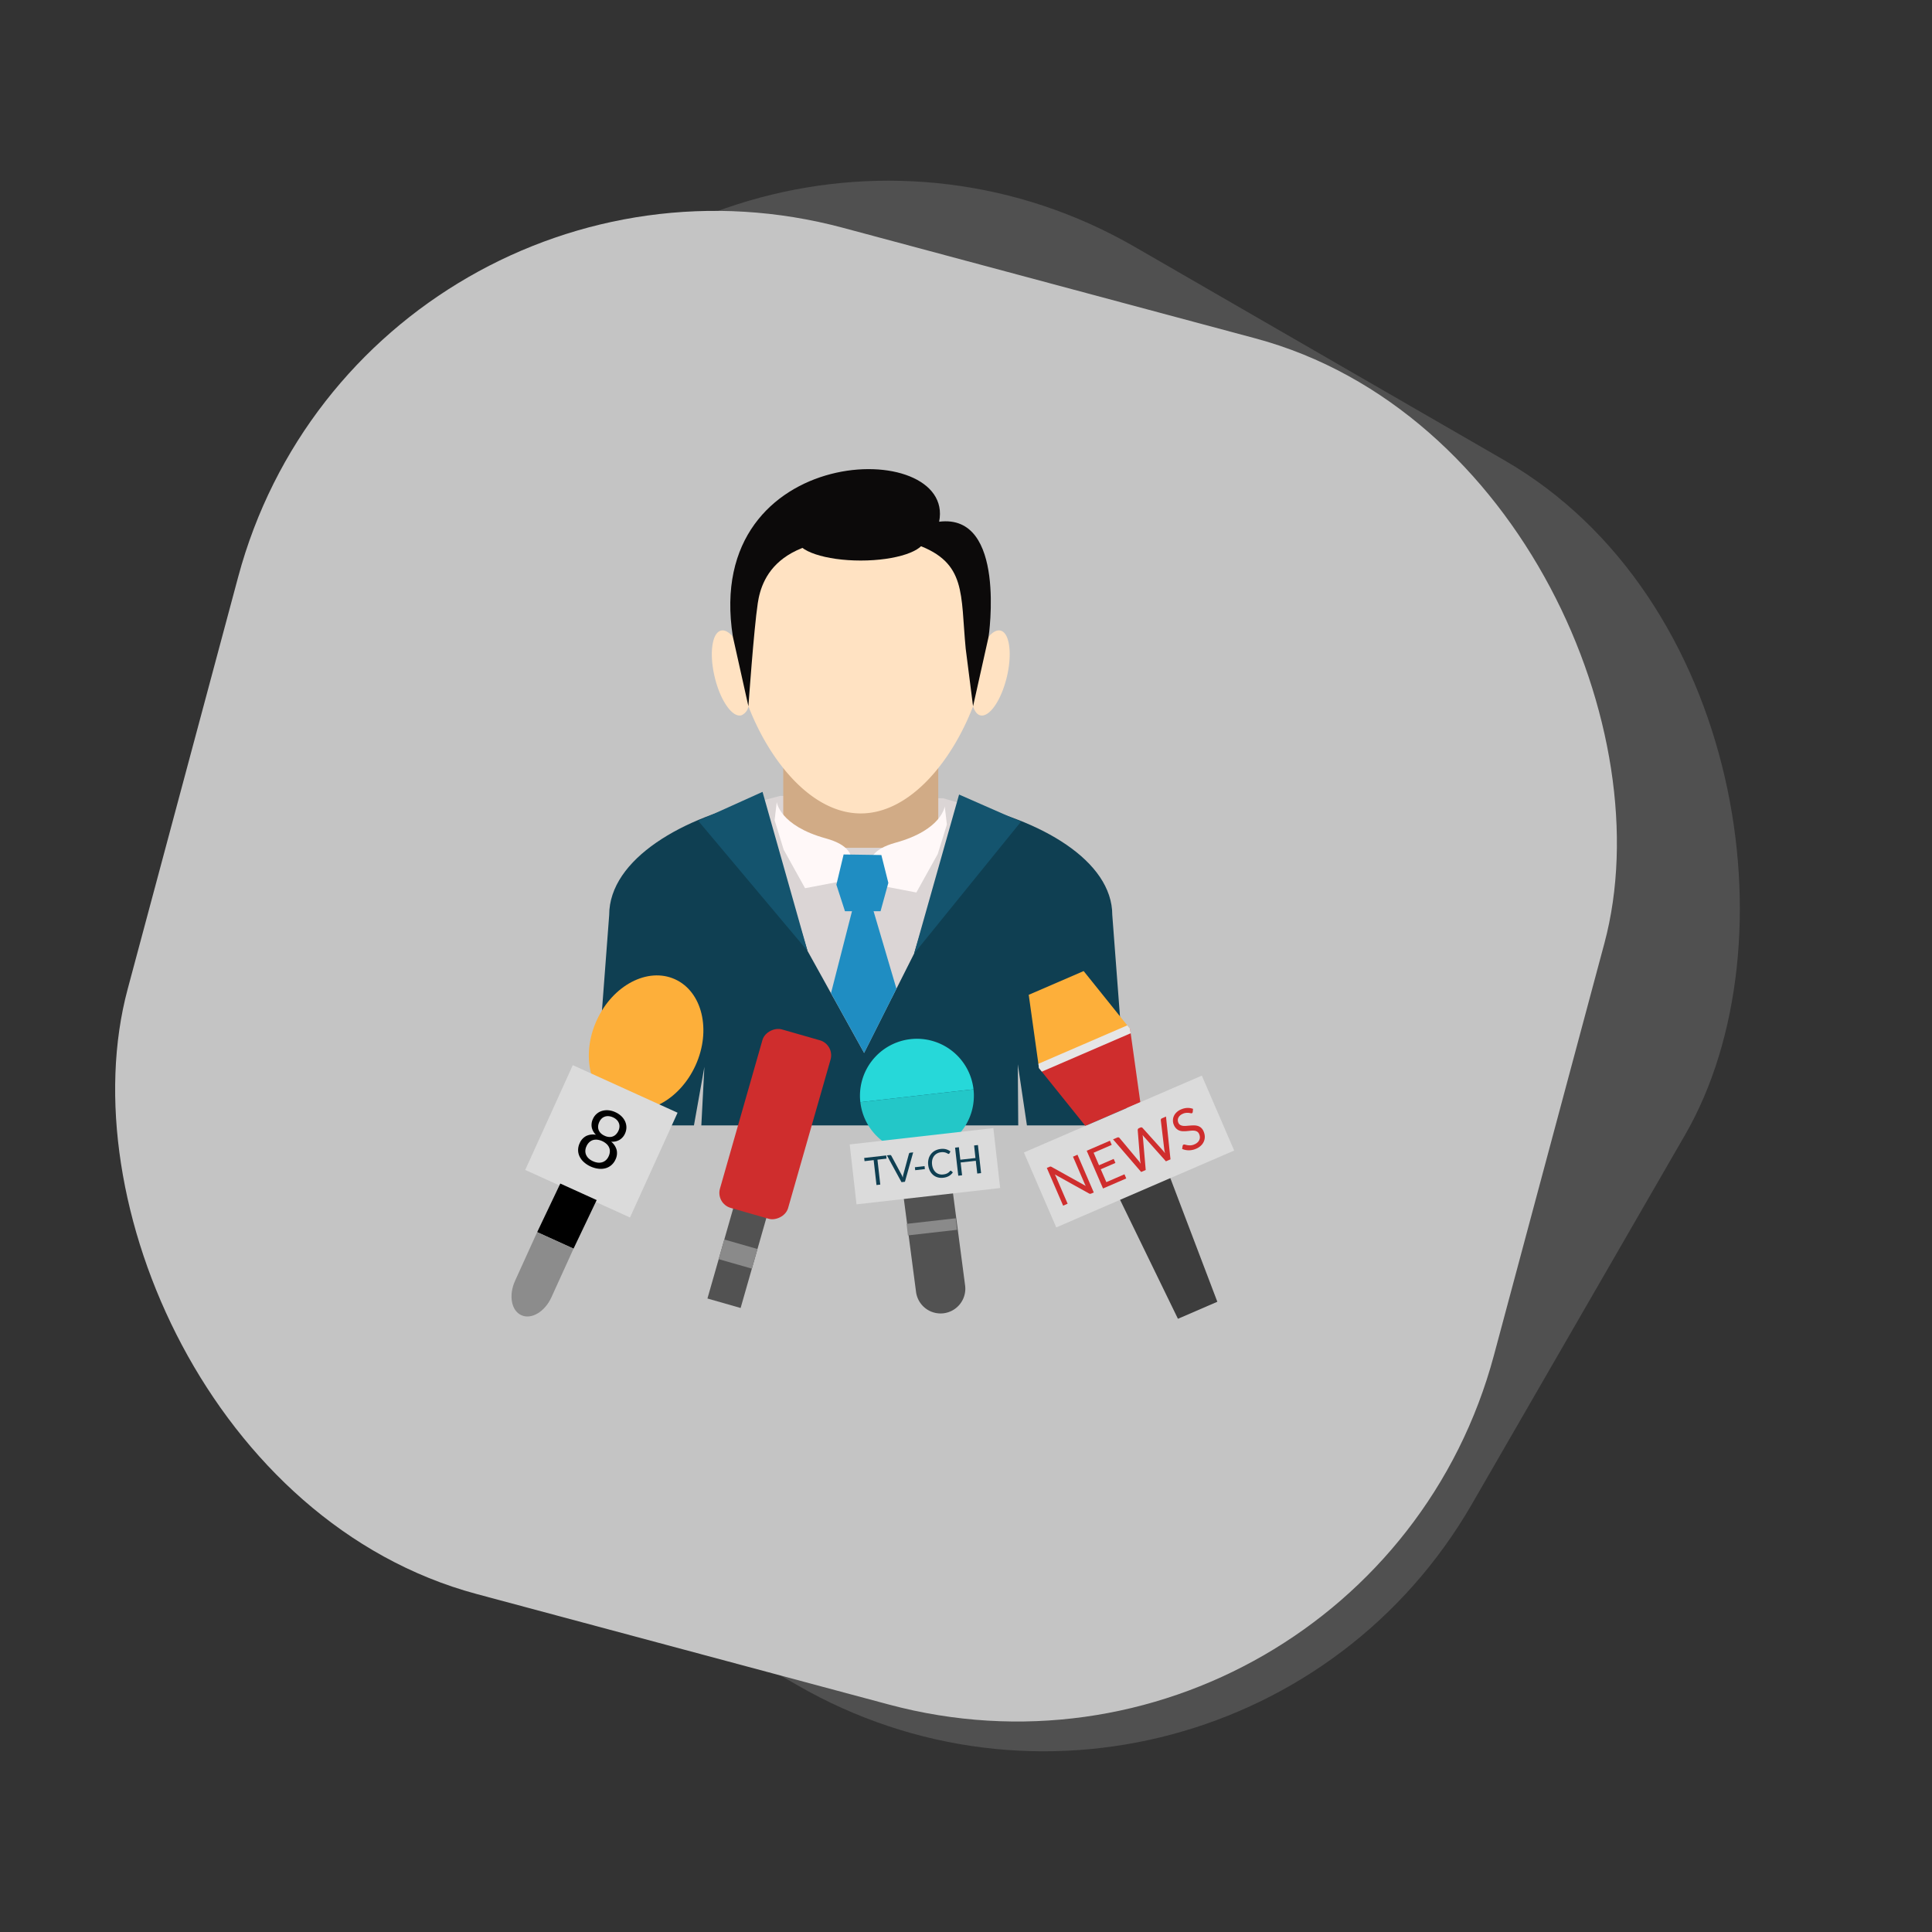 <svg xmlns="http://www.w3.org/2000/svg" width="172.119" height="172.119" viewBox="0 0 172.119 172.119">
  <rect x="0" y="0" width="172.119" height="172.119" fill="#333333" stroke="none"/>
  <g id="Group_180528" data-name="Group 180528" transform="translate(-1063.94 -2756)">
    <g id="Group_179017" data-name="Group 179017" transform="translate(122.1 1165.061)">
      <rect id="Rectangle_163442" data-name="Rectangle 163442" width="126" height="126" rx="44" transform="translate(1004.841 1590.939) rotate(30)" fill="#c4c4c4" opacity="0.2"/>
      <rect id="Rectangle_163441" data-name="Rectangle 163441" width="126" height="126" rx="44" transform="matrix(0.966, 0.259, -0.259, 0.966, 974.452, 1599.841)" fill="#c4c4c4"/>
    </g>
    <g id="Group_180170" data-name="Group 180170" transform="translate(980.864 2767.429)">
      <g id="Group_180160" data-name="Group 180160" transform="translate(135.93 30.365)">
        <g id="Group_180150" data-name="Group 180150" transform="translate(14.436 29.111)">
          <path id="Path_48282" data-name="Path 48282" d="M163.99,55.521l-14.514-.214-1.648.431-.571.285.139.4,4.51,12.688,1.318,4.185H160.7l.709-3.947,3.929-12.874.16-.524Z" transform="translate(-147.257 -55.308)" fill="#dbd5d5"/>
        </g>
        <path id="Path_48283" data-name="Path 48283" d="M181.125,65.858c0-4.822-6.35-8.533-13.565-9.967l-4.088,13.4-4.457,8.855-5.042-9.093-4.078-13.374c-6.94,1.372-13.59,5.182-13.59,10.181L134.887,84.6h8.969l.93-5.213-.272,5.213h28.233l-.04-5.446.813,5.446h9.026Z" transform="translate(-134.887 -26.135)" fill="#0f3f52"/>
        <g id="Group_180151" data-name="Group 180151" transform="translate(16.926 24.237)">
          <path id="Path_48284" data-name="Path 48284" d="M160.539,51.132h-8.493a2.419,2.419,0,0,0-2.656,2.076v5.346a2.421,2.421,0,0,0,2.656,2.076h8.493a2.59,2.59,0,0,0,2.6-1.637c.02-.01.042-.01.06-.02V53.208A2.418,2.418,0,0,0,160.539,51.132Z" transform="translate(-149.39 -51.132)" fill="#d1ab86"/>
        </g>
        <g id="Group_180152" data-name="Group 180152" transform="translate(10.56 2.195)">
          <path id="Path_48285" data-name="Path 48285" d="M169.673,44.44c-.336-.091-.711.117-1.077.542.009-.208.015-.414.015-.619,0-6.691-5.1-12.117-11.406-12.117S145.8,37.672,145.8,44.363c0,.2,0,.411.014.619-.366-.425-.742-.633-1.076-.542-.8.219-1.042,2.088-.537,4.17s1.564,3.59,2.368,3.372a1.068,1.068,0,0,0,.629-.8c1.941,5.01,5.691,9.543,10.008,9.543s8.065-4.533,10.005-9.543c.135.431.345.72.63.8.8.218,1.859-1.29,2.367-3.372S170.473,44.659,169.673,44.44Z" transform="translate(-143.935 -32.246)" fill="#ffe2c2"/>
        </g>
        <g id="Group_180153" data-name="Group 180153" transform="translate(16.154 29.659)">
          <path id="Path_48286" data-name="Path 48286" d="M148.921,55.778s.237,2.1,4.382,3.242,1.383,3.815,1.383,3.815l-3.242.619-1.906-3.431-.81-2.622Z" transform="translate(-148.728 -55.778)" fill="#fff8f8"/>
        </g>
        <g id="Group_180154" data-name="Group 180154" transform="translate(24.639 30.041)">
          <path id="Path_48287" data-name="Path 48287" d="M162.671,56.105s-.24,2.1-4.386,3.241-1.384,3.815-1.384,3.815l3.242.62,1.907-3.434.813-2.621Z" transform="translate(-155.999 -56.105)" fill="#fff8f8"/>
        </g>
        <g id="Group_180155" data-name="Group 180155" transform="translate(9.351 28.752)">
          <path id="Path_48288" data-name="Path 48288" d="M148.628,55,142.9,57.583l9.734,11.581Z" transform="translate(-142.9 -55)" fill="#14546e"/>
        </g>
        <g id="Group_180156" data-name="Group 180156" transform="translate(28.584 28.991)">
          <path id="Path_48289" data-name="Path 48289" d="M163.385,55.205l5.513,2.42-9.519,11.742Z" transform="translate(-159.379 -55.205)" fill="#14546e"/>
        </g>
        <g id="Group_180157" data-name="Group 180157" transform="translate(21.176 38.228)">
          <path id="Path_48290" data-name="Path 48290" d="M155.2,63.12l-2.166,8.457,2.952,5.323,2.878-5.718-2.379-8.062Z" transform="translate(-153.031 -63.12)" fill="#1f8dc2"/>
        </g>
        <g id="Group_180158" data-name="Group 180158" transform="translate(21.659 34.329)">
          <path id="Path_48291" data-name="Path 48291" d="M154.088,59.779l3.363.05.622,2.479-.694,2.527h-3.17l-.765-2.362Z" transform="translate(-153.445 -59.779)" fill="#1f8dc2"/>
        </g>
        <g id="Group_180159" data-name="Group 180159" transform="translate(12.206)">
          <path id="Path_48292" data-name="Path 48292" d="M163.952,35.051c1.518-7.572-21.121-7.175-18.375,10.245l1.384,6.2s.483-6.862.834-9.188,1.989-7.279,14.188-5.21c4.428,1.6,3.864,4.37,4.336,9.262l.655,5.136,1.385-6.2S169.982,34.284,163.952,35.051Z" transform="translate(-145.346 -30.365)" fill="#0c0a0a"/>
        </g>
        <path id="Path_48293" data-name="Path 48293" d="M161.808,35.987c0,1.049-2.547,1.9-5.69,1.9s-5.69-.851-5.69-1.9,2.548-1.9,5.69-1.9S161.808,34.937,161.808,35.987Z" transform="translate(-132.29 -29.743)" fill="#0c0a0a"/>
      </g>
      <g id="Group_180161" data-name="Group 180161" transform="translate(146.101 79.894)">
        <rect id="Rectangle_163531" data-name="Rectangle 163531" width="10.546" height="3.074" transform="translate(0 24.359) rotate(-74.043)" fill="#525252"/>
        <rect id="Rectangle_163532" data-name="Rectangle 163532" width="16.542" height="6.313" rx="1.392" transform="translate(0.733 15.905) rotate(-74.045)" fill="#cf2d2d"/>
        <rect id="Rectangle_163533" data-name="Rectangle 163533" width="1.819" height="3.074" transform="translate(1.002 20.853) rotate(-74.042)" fill="#8a8a8a"/>
      </g>
      <g id="Group_180165" data-name="Group 180165" transform="translate(158.775 81.114)">
        <g id="Group_180164" data-name="Group 180164" transform="translate(0 0)">
          <path id="Path_48294" data-name="Path 48294" d="M164.069,94.242a2.206,2.206,0,0,1-1.942,2.44h0a2.206,2.206,0,0,1-2.439-1.942l-1.145-8.722a2.2,2.2,0,0,1,1.942-2.438h0a2.2,2.2,0,0,1,2.439,1.941Z" transform="translate(-153.783 -72.225)" fill="#525252"/>
          <g id="Group_180162" data-name="Group 180162" transform="translate(0.915)">
            <path id="Path_48295" data-name="Path 48295" d="M160.888,83.319a5.072,5.072,0,0,0,4.468-5.613l-10.081,1.145A5.071,5.071,0,0,0,160.888,83.319Z" transform="translate(-155.241 -73.204)" fill="#23c7c8"/>
            <path id="Path_48296" data-name="Path 48296" d="M159.746,73.882a5.072,5.072,0,0,0-4.468,5.614L165.36,78.35A5.074,5.074,0,0,0,159.746,73.882Z" transform="translate(-155.246 -73.849)" fill="#26d8d9"/>
          </g>
          <rect id="Rectangle_163534" data-name="Rectangle 163534" width="12.88" height="5.372" transform="translate(0 9.413) rotate(-6.483)" fill="#dbdbdb"/>
          <g id="Group_180163" data-name="Group 180163" transform="translate(1.288 9.465)">
            <path id="Path_48297" data-name="Path 48297" d="M157.527,82.755l.033.285-.81.091.252,2.22-.338.039-.252-2.22-.812.093-.033-.285Z" transform="translate(-155.566 -81.826)" fill="#0f3f52"/>
            <path id="Path_48298" data-name="Path 48298" d="M157.3,82.787l.271-.03a.107.107,0,0,1,.076.014.135.135,0,0,1,.049.05l.908,1.686c.021.039.041.081.06.125s.037.092.056.141c0-.053.01-.1.016-.149a1.346,1.346,0,0,1,.029-.134l.5-1.846a.14.14,0,0,1,.035-.058.111.111,0,0,1,.071-.034l.272-.032-.735,2.619-.306.035Z" transform="translate(-155.276 -81.865)" fill="#0f3f52"/>
            <path id="Path_48299" data-name="Path 48299" d="M159.437,83.669l.862-.1.03.265-.862.1Z" transform="translate(-154.919 -81.69)" fill="#0f3f52"/>
            <path id="Path_48300" data-name="Path 48300" d="M162.449,84.2a.077.077,0,0,1,.054.016l.149.132a1.116,1.116,0,0,1-.341.32,1.291,1.291,0,0,1-.517.159,1.245,1.245,0,0,1-.5-.037,1.088,1.088,0,0,1-.406-.219,1.2,1.2,0,0,1-.287-.376,1.518,1.518,0,0,1-.144-.509,1.415,1.415,0,0,1,.033-.53,1.165,1.165,0,0,1,.579-.745,1.387,1.387,0,0,1,.5-.149,1.227,1.227,0,0,1,.486.03,1.206,1.206,0,0,1,.383.193l-.092.168a.134.134,0,0,1-.025.032.091.091,0,0,1-.046.016.1.1,0,0,1-.049-.01l-.065-.035c-.025-.014-.054-.027-.088-.042a.632.632,0,0,0-.118-.04.817.817,0,0,0-.155-.025,1.058,1.058,0,0,0-.2.006.946.946,0,0,0-.361.111.836.836,0,0,0-.265.229.927.927,0,0,0-.153.333,1.234,1.234,0,0,0-.02.419,1.213,1.213,0,0,0,.114.408.964.964,0,0,0,.218.291.769.769,0,0,0,.3.16.856.856,0,0,0,.35.028,1.437,1.437,0,0,0,.2-.035.892.892,0,0,0,.16-.061.642.642,0,0,0,.134-.086,1.012,1.012,0,0,0,.119-.117A.092.092,0,0,1,162.449,84.2Z" transform="translate(-154.751 -81.911)" fill="#0f3f52"/>
            <path id="Path_48301" data-name="Path 48301" d="M164.822,84.462l-.341.039-.13-1.139L163,83.515l.13,1.14-.34.039-.285-2.5.34-.039.127,1.115,1.349-.153L164.2,82l.341-.04Z" transform="translate(-154.406 -81.959)" fill="#0f3f52"/>
          </g>
        </g>
        <rect id="Rectangle_163535" data-name="Rectangle 163535" width="4.409" height="1.034" transform="translate(5.067 16.489) rotate(-6.487)" fill="#8a8a8a"/>
      </g>
      <g id="Group_180167" data-name="Group 180167" transform="translate(128.647 75.468)">
        <path id="Path_48302" data-name="Path 48302" d="M144.056,77.024c-1.423,3.13-4.547,4.772-6.979,3.668s-3.254-4.539-1.831-7.669,4.545-4.773,6.978-3.668S145.478,73.893,144.056,77.024Z" transform="translate(-127.661 -69.011)" fill="#fdaf3a"/>
        <rect id="Rectangle_163536" data-name="Rectangle 163536" width="10.251" height="10.251" transform="translate(1.221 17.329) rotate(-65.577)" fill="#dbdbdb"/>
        <g id="Group_180166" data-name="Group 180166" transform="translate(5.927 12.014)">
          <path id="Path_48303" data-name="Path 48303" d="M134.847,84.317a2.321,2.321,0,0,1-.6-.389,1.622,1.622,0,0,1-.383-.5,1.319,1.319,0,0,1-.134-.573,1.438,1.438,0,0,1,.138-.612,1.286,1.286,0,0,1,.579-.643,1.425,1.425,0,0,1,.872-.112,1.255,1.255,0,0,1-.376-.67,1.237,1.237,0,0,1,.11-.745,1.276,1.276,0,0,1,.795-.706,1.528,1.528,0,0,1,.571-.06,1.859,1.859,0,0,1,.629.17,1.894,1.894,0,0,1,.542.362,1.516,1.516,0,0,1,.331.468,1.3,1.3,0,0,1,.111.529,1.313,1.313,0,0,1-.119.535,1.235,1.235,0,0,1-.493.571,1.253,1.253,0,0,1-.747.161,1.425,1.425,0,0,1,.488.728,1.279,1.279,0,0,1-.1.86,1.43,1.43,0,0,1-.372.505,1.308,1.308,0,0,1-.519.275,1.626,1.626,0,0,1-.626.042A2.348,2.348,0,0,1,134.847,84.317Zm.212-.469a1.406,1.406,0,0,0,.444.124.99.99,0,0,0,.393-.041.894.894,0,0,0,.321-.191,1.025,1.025,0,0,0,.232-.331,1.088,1.088,0,0,0,.11-.454.844.844,0,0,0-.09-.382.973.973,0,0,0-.244-.3,1.508,1.508,0,0,0-.746-.338.986.986,0,0,0-.389.016.848.848,0,0,0-.344.184,1.069,1.069,0,0,0-.271.38,1.019,1.019,0,0,0-.1.392.856.856,0,0,0,.067.369.974.974,0,0,0,.229.322A1.363,1.363,0,0,0,135.059,83.847Zm1.032-2.271a1.078,1.078,0,0,0,.426.109.779.779,0,0,0,.622-.27,1.162,1.162,0,0,0,.188-.293.967.967,0,0,0,.086-.335.765.765,0,0,0-.047-.328.839.839,0,0,0-.189-.293,1.09,1.09,0,0,0-.342-.23,1.073,1.073,0,0,0-.4-.106.834.834,0,0,0-.345.049.794.794,0,0,0-.278.181.966.966,0,0,0-.194.286,1.174,1.174,0,0,0-.1.334.812.812,0,0,0,.026.336.785.785,0,0,0,.182.309A1.077,1.077,0,0,0,136.091,81.576Z" transform="translate(-133.725 -79.305)"/>
        </g>
        <path id="Path_48304" data-name="Path 48304" d="M133.845,90.7l-3.24-1.471,2.06-4.329,3.241,1.472Z" transform="translate(-128.32 -66.356)"/>
        <path id="Path_48305" data-name="Path 48305" d="M129.525,96.01c-.9-.4-1.147-1.779-.563-3.065l1.97-4.339,3.241,1.471L132.2,94.416C131.617,95.7,130.419,96.416,129.525,96.01Z" transform="translate(-128.647 -65.737)" fill="#8c8c8c"/>
      </g>
      <g id="Group_180169" data-name="Group 180169" transform="translate(174.293 75.082)">
        <path id="Path_48306" data-name="Path 48306" d="M177.154,73.826l-8.111,3.505-.915-6.536,4.893-2.115Z" transform="translate(-167.697 -68.68)" fill="#fdaf3a"/>
        <path id="Path_48307" data-name="Path 48307" d="M177.023,73.089l-8.111,3.505,4.132,5.144,4.893-2.114Z" transform="translate(-167.565 -67.943)" fill="#cf2d2d"/>
        <rect id="Rectangle_163537" data-name="Rectangle 163537" width="17.268" height="7.271" transform="translate(0 16.163) rotate(-23.369)" fill="#dbdbdb"/>
        <g id="Group_180168" data-name="Group 180168" transform="translate(2.046 12.2)">
          <path id="Path_48308" data-name="Path 48308" d="M169.842,83.753a.291.291,0,0,1,.095.034l3.04,1.692c-.022-.04-.042-.077-.061-.116l-.05-.11-1.027-2.381.4-.173,1.452,3.361-.23.1a.211.211,0,0,1-.1.019.227.227,0,0,1-.1-.032l-3.038-1.69.057.112c.016.035.033.069.047.1l1.034,2.394-.4.173-1.453-3.361.236-.1A.229.229,0,0,1,169.842,83.753Z" transform="translate(-169.511 -78.537)" fill="#cf2d2d"/>
          <path id="Path_48309" data-name="Path 48309" d="M174.621,81.63l.161.37-1.614.7.482,1.117,1.306-.565.155.357-1.307.565.5,1.146,1.613-.7.16.371-2.07.894-1.453-3.361Z" transform="translate(-169.003 -78.716)" fill="#cf2d2d"/>
          <path id="Path_48310" data-name="Path 48310" d="M174.563,81.817l.378-.162a.171.171,0,0,1,.113-.013.147.147,0,0,1,.088.054l1.7,2.035c.032.037.062.078.093.121s.063.09.095.14c-.012-.058-.023-.114-.034-.168a1.293,1.293,0,0,1-.021-.151L176.761,81a.186.186,0,0,1,.023-.1.163.163,0,0,1,.085-.077l.131-.057a.171.171,0,0,1,.113-.013.166.166,0,0,1,.088.055l1.8,2a2.675,2.675,0,0,1,.195.246c-.013-.055-.026-.109-.037-.16a.937.937,0,0,1-.027-.144l-.313-2.635a.157.157,0,0,1,.02-.1.168.168,0,0,1,.088-.077l.354-.153.4,3.814-.407.176-1.96-2.2a1.335,1.335,0,0,1-.119-.149c0,.035.01.068.016.1s.009.062.012.089l.251,2.933-.407.176Z" transform="translate(-168.667 -79.025)" fill="#cf2d2d"/>
          <path id="Path_48311" data-name="Path 48311" d="M180.9,79.481a.246.246,0,0,1-.021.071.112.112,0,0,1-.055.044.173.173,0,0,1-.11,0,1.667,1.667,0,0,0-.172-.029,1.082,1.082,0,0,0-.232,0,.873.873,0,0,0-.293.078.913.913,0,0,0-.252.158.622.622,0,0,0-.148.2.5.5,0,0,0-.048.216.6.6,0,0,0,.05.224.414.414,0,0,0,.169.2.646.646,0,0,0,.252.079,1.411,1.411,0,0,0,.307,0l.338-.028c.117-.008.231-.012.345-.012a1.17,1.17,0,0,1,.329.051.806.806,0,0,1,.287.163.872.872,0,0,1,.221.322,1.243,1.243,0,0,1,.105.446,1.055,1.055,0,0,1-.075.431,1.1,1.1,0,0,1-.257.378,1.405,1.405,0,0,1-.442.289,1.6,1.6,0,0,1-.644.138,1.518,1.518,0,0,1-.6-.121L180,82.5a.169.169,0,0,1,.027-.062.113.113,0,0,1,.053-.043.191.191,0,0,1,.134,0c.057.015.127.032.209.048a1.58,1.58,0,0,0,.28.016.986.986,0,0,0,.352-.09.91.91,0,0,0,.268-.169.657.657,0,0,0,.161-.218.58.58,0,0,0,.05-.252.687.687,0,0,0-.061-.271.464.464,0,0,0-.177-.221.614.614,0,0,0-.252-.084,1.327,1.327,0,0,0-.3,0c-.11.009-.222.023-.336.034a3.091,3.091,0,0,1-.344.015,1.052,1.052,0,0,1-.327-.051.818.818,0,0,1-.291-.175.977.977,0,0,1-.231-.344.934.934,0,0,1-.079-.375.946.946,0,0,1,.072-.383,1.042,1.042,0,0,1,.236-.345,1.263,1.263,0,0,1,.411-.27,1.55,1.55,0,0,1,.552-.133,1.3,1.3,0,0,1,.518.083Z" transform="translate(-167.903 -79.133)" fill="#cf2d2d"/>
        </g>
        <path id="Path_48312" data-name="Path 48312" d="M168.92,76.638l.249.31,7.918-3.42-.055-.395-.248-.308-7.918,3.422Z" transform="translate(-167.573 -67.987)" fill="#e6e6e6"/>
        <path id="Path_48313" data-name="Path 48313" d="M183.765,95.5l-3.51,1.518L175.1,86.42l4.477-1.935Z" transform="translate(-166.531 -66.039)" fill="#3d3d3d"/>
      </g>
    </g>
  </g>
</svg>
